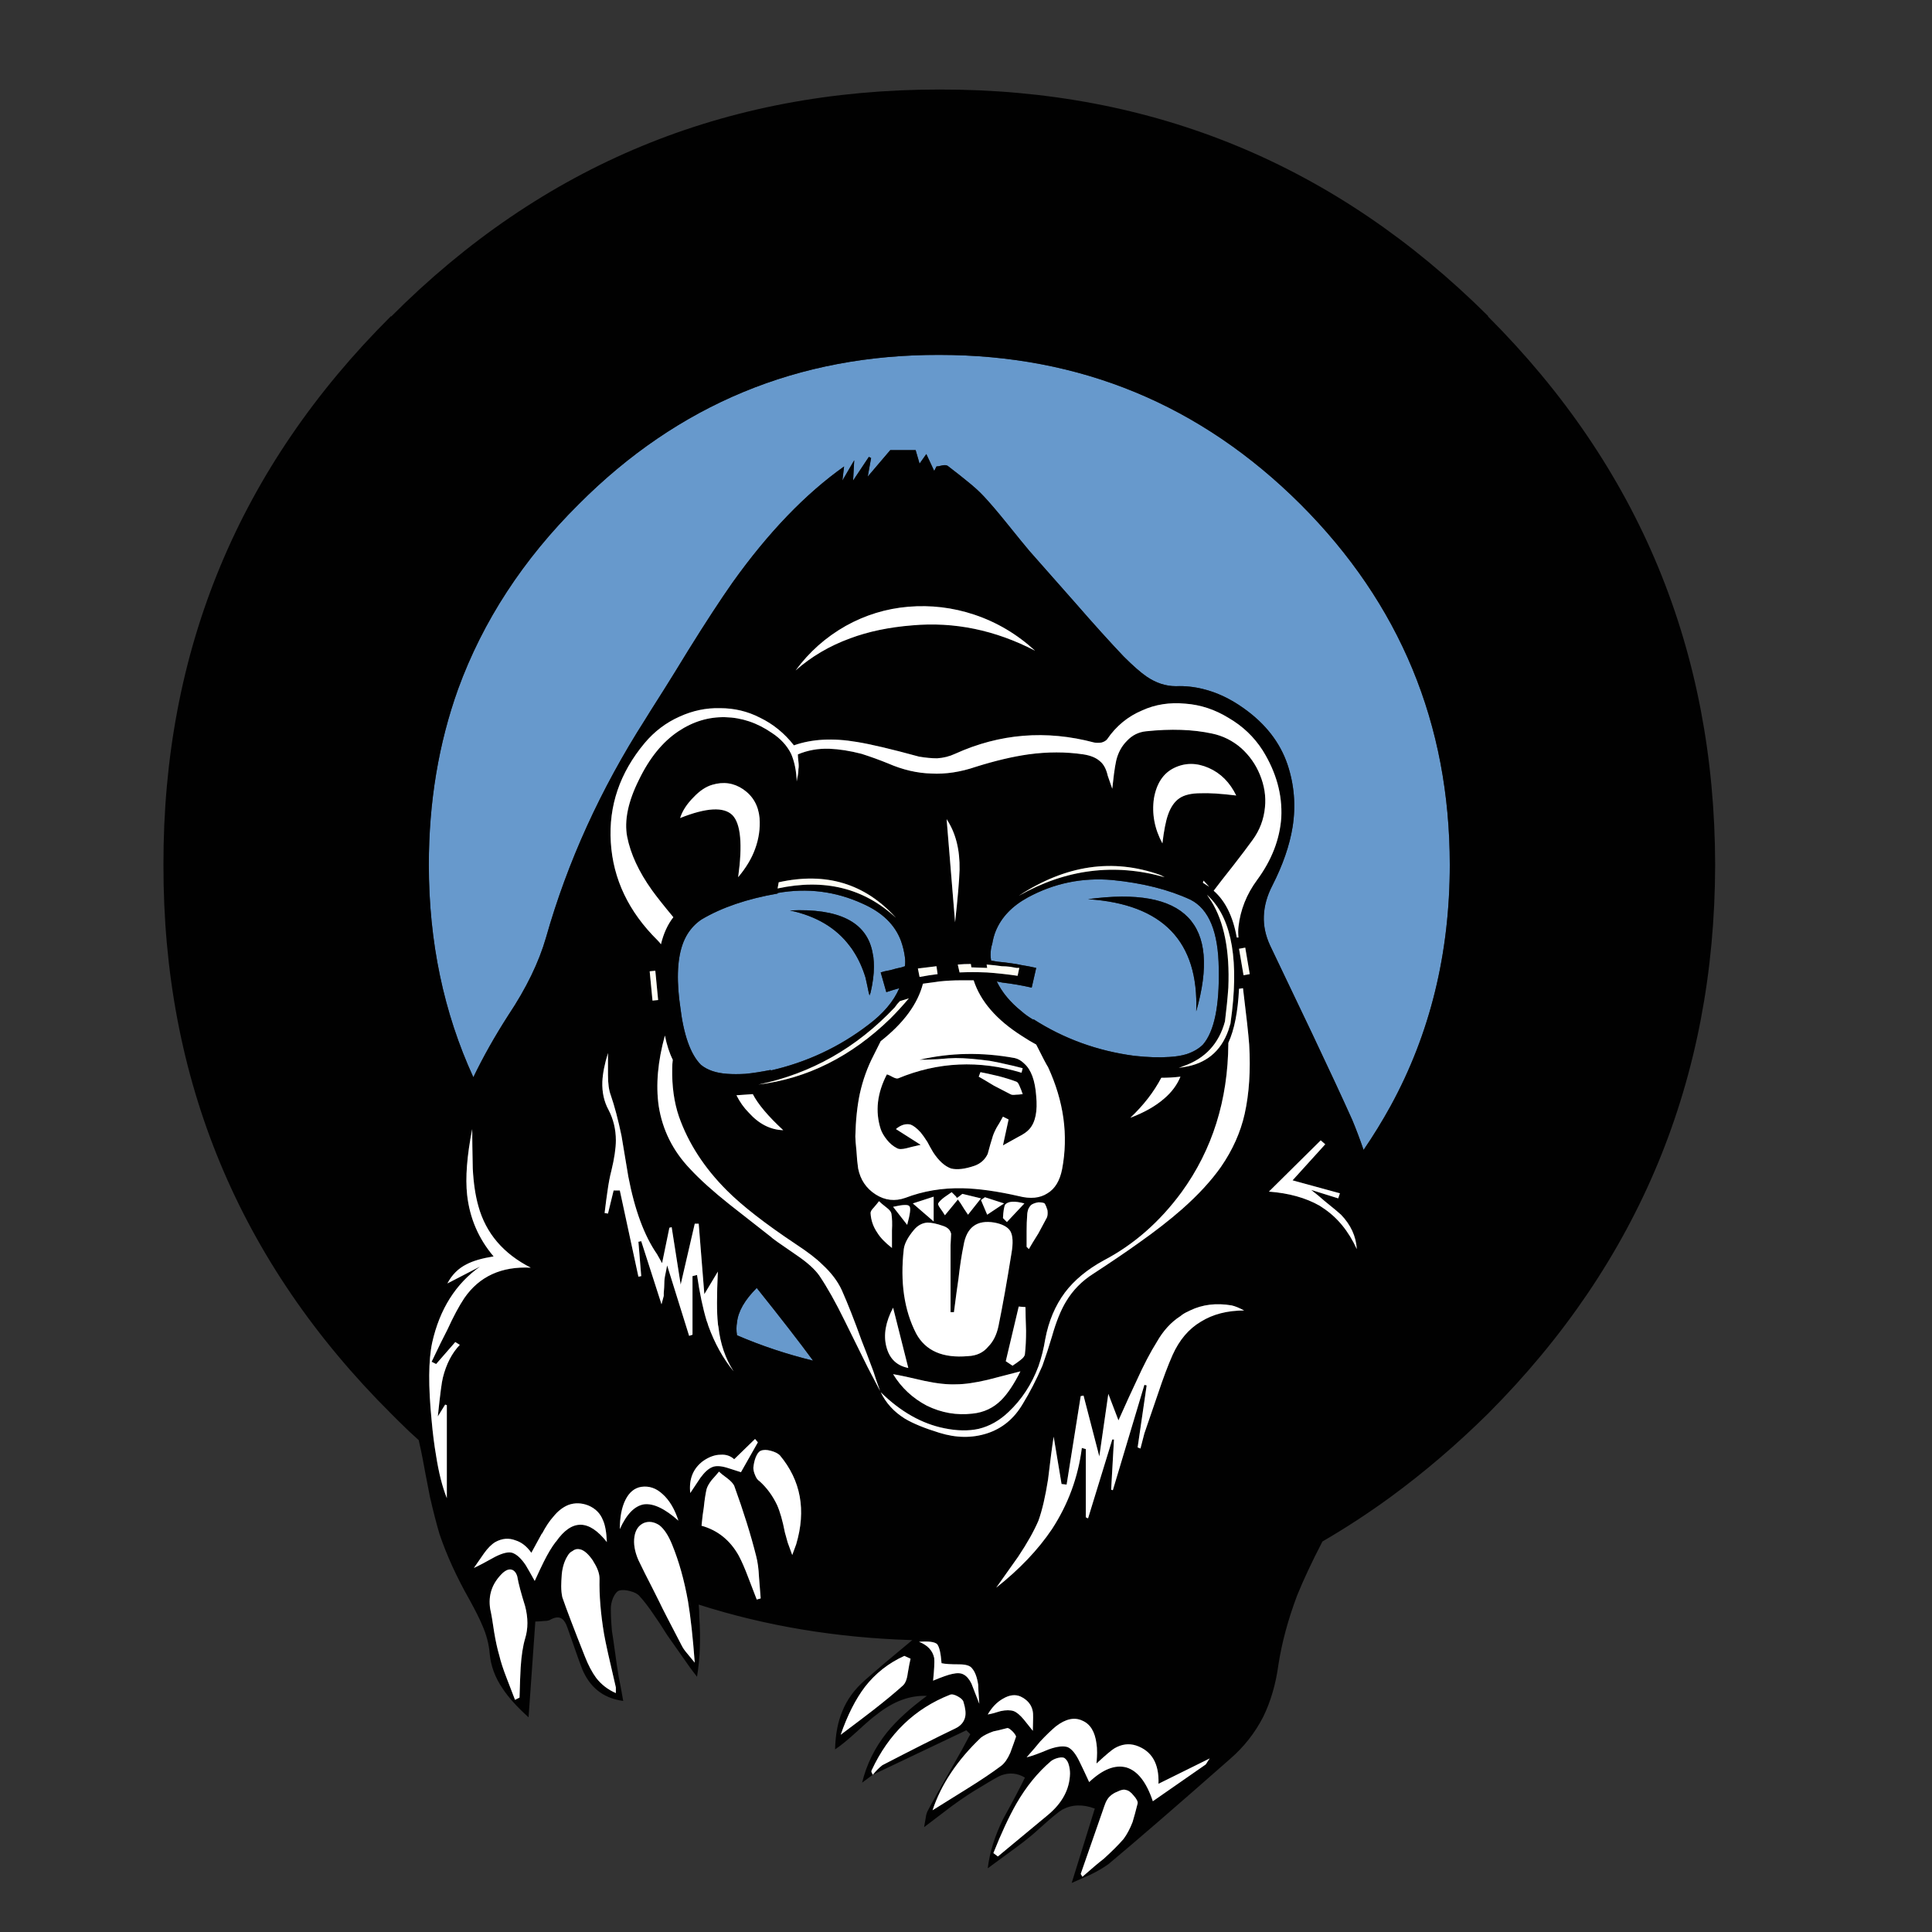 <?xml version="1.0" encoding="utf-8"?>
<!-- Generator: Adobe Illustrator 16.0.0, SVG Export Plug-In . SVG Version: 6.00 Build 0)  -->
<!DOCTYPE svg PUBLIC "-//W3C//DTD SVG 1.1//EN" "http://www.w3.org/Graphics/SVG/1.1/DTD/svg11.dtd">
<svg version="1.1" id="Layer_1" xmlns="http://www.w3.org/2000/svg" xmlns:xlink="http://www.w3.org/1999/xlink" x="0px" y="0px"
	 width="300px" height="300px" viewBox="0 0 300 300" enable-background="new 0 0 300 300" xml:space="preserve">
<rect x="0" y="0" width="300" height="300" fill="#333333" stroke="none"/>
<g>
	<path fill-rule="evenodd" clip-rule="evenodd" fill="#6799CC" d="M134.916,70.944l-2.45,3.674l0.176-3.15l-1.837,3.15l0.262-2.188
		c-6.006,4.258-11.783,10.266-17.322,18.024c-1.926,2.741-4.229,6.27-6.912,10.587c-1.458,2.39-2.685,4.374-3.676,5.948
		c-1.924,3.033-2.915,4.608-2.973,4.725c-6.941,10.849-12.075,22.136-15.4,33.86c-1.107,3.848-3.062,7.875-5.861,12.072
		c-2.1,3.268-3.908,6.475-5.423,9.625c-4.609-10.033-6.913-21.027-6.913-32.984c0-9.74,1.516-18.839,4.549-27.298
		c3.85-10.557,10.09-20.123,18.723-28.696c15.458-15.516,34.121-23.243,55.993-23.185c21.873,0,40.567,7.728,56.082,23.185
		c15.456,15.456,23.185,34.122,23.185,55.994c0,13.764-3.062,26.248-9.187,37.445c-1.283,2.334-2.682,4.608-4.198,6.825
		c-0.584-1.692-1.167-3.237-1.75-4.638c-1.517-3.382-3.616-7.902-6.3-13.561c-3.149-6.592-5.308-11.111-6.475-13.562
		c-0.698-1.516-1.021-3.033-0.962-4.549c0.06-1.575,0.497-3.149,1.312-4.724c1.634-3.208,2.686-6.241,3.149-9.1
		c0.527-3.324,0.264-6.562-0.786-9.711c-1.167-3.441-3.44-6.357-6.824-8.749c-2.04-1.458-4.142-2.449-6.299-2.975
		c-1.4-0.348-2.801-0.495-4.2-0.438c-1.575,0-3.091-0.495-4.549-1.486c-0.933-0.641-2.129-1.692-3.589-3.149
		c-2.156-2.275-4.606-4.988-7.348-8.137c-0.41-0.466-2.829-3.208-7.262-8.225c-0.643-0.757-1.809-2.187-3.5-4.286
		c-1.46-1.81-2.654-3.209-3.587-4.2c-0.701-0.759-1.604-1.576-2.712-2.45c-0.41-0.349-1.37-1.108-2.888-2.275
		c-0.175-0.116-0.438-0.145-0.788-0.087c-0.466,0.116-0.787,0.174-0.962,0.174l-0.351,0.7l-1.226-2.625l-1.049,1.486l-0.611-2.098
		h-3.938l-3.499,4.112l0.524-2.888L134.916,70.944z M184.873,139.711c2.859,1.459,4.316,5.017,4.374,10.675
		c0.119,5.833-0.698,9.769-2.448,11.811c-0.643,0.641-1.489,1.137-2.537,1.486c-0.759,0.234-1.634,0.38-2.625,0.438
		c-1.576,0.117-3.412,0.059-5.513-0.174c-5.716-0.759-10.937-2.654-15.661-5.688v0.088c-0.699-0.408-1.313-0.846-1.838-1.313
		c-1.749-1.399-3.032-2.945-3.849-4.638c0.292,0.059,0.584,0.116,0.874,0.176c1.518,0.175,3.035,0.438,4.552,0.786l0.698-3.062
		c-0.759-0.174-1.517-0.32-2.275-0.438c-0.524-0.116-1.02-0.203-1.485-0.262c-0.759-0.116-1.489-0.205-2.188-0.263
		c-0.35-0.058-0.699-0.117-1.05-0.174c-0.058-0.292-0.088-0.584-0.088-0.875c0-0.643,0.088-1.226,0.264-1.75
		c0.115-0.701,0.292-1.341,0.524-1.926c0.875-2.158,2.538-3.908,4.986-5.249c4.084-2.216,8.458-3.121,13.124-2.712
		C177.437,137.115,181.491,138.138,184.873,139.711z M185.748,157.035c3.907-13.648-1.69-19.453-16.798-17.411
		C180.559,140.383,186.156,146.186,185.748,157.035z M140.516,148.637c0.059,0.466,0.059,0.933,0,1.399
		c-0.176,0.059-0.351,0.117-0.524,0.174c-0.585,0.117-1.167,0.264-1.75,0.438c-0.292,0.059-0.584,0.116-0.875,0.176
		c-0.233,0.059-0.438,0.117-0.612,0.175l0.874,3.063c0.701-0.234,1.372-0.438,2.013-0.611c-0.874,2.039-2.479,3.936-4.812,5.686
		c-4.493,3.442-9.537,5.804-15.137,7.087v-0.087c-1.458,0.291-2.77,0.496-3.937,0.611c-1.049,0.059-1.984,0.059-2.799,0
		c-1.75-0.115-3.122-0.582-4.113-1.399c-1.634-1.634-2.712-4.695-3.236-9.187c-0.117-0.759-0.205-1.547-0.264-2.363
		c-0.291-3.848,0.176-6.765,1.402-8.749c0.582-0.933,1.312-1.69,2.187-2.274c3.149-1.866,7.086-3.208,11.811-4.024v-0.087
		c4.607-0.817,9.011-0.263,13.211,1.663c3.033,1.341,5.016,3.266,5.948,5.774C140.194,146.916,140.398,147.761,140.516,148.637z
		 M135.704,150.123c0-0.525-0.029-1.02-0.087-1.486c-0.059-0.351-0.116-0.672-0.177-0.964c-0.991-4.548-5.249-6.649-12.773-6.298
		c4.084,0.875,7.174,2.711,9.273,5.513c0.234,0.291,0.438,0.583,0.614,0.875c0.759,1.166,1.37,2.507,1.837,4.024
		c0.175,0.76,0.351,1.574,0.524,2.449c0.058,0.117,0.087,0.234,0.087,0.35c0.06-0.174,0.118-0.32,0.177-0.437
		C135.527,152.632,135.704,151.29,135.704,150.123z M114.443,205.33c0.176-1.692,1.196-3.471,3.063-5.337
		c3.733,4.667,6.649,8.428,8.749,11.286c-4.082-0.991-8.02-2.303-11.811-3.937C114.327,206.642,114.327,205.972,114.443,205.33z"/>
	<path fill-rule="evenodd" clip-rule="evenodd" fill="#010101" d="M134.916,70.944l0.351,0.174l-0.524,2.888l3.499-4.112h3.938
		l0.611,2.098l1.049-1.486l1.226,2.625l0.351-0.7c0.175,0,0.496-0.059,0.962-0.174c0.351-0.058,0.613-0.029,0.788,0.087
		c1.518,1.167,2.478,1.926,2.888,2.275c1.107,0.875,2.011,1.691,2.712,2.45c0.933,0.991,2.127,2.391,3.587,4.2
		c1.691,2.099,2.857,3.529,3.5,4.286c4.433,5.017,6.852,7.758,7.262,8.225c2.741,3.149,5.191,5.862,7.348,8.137
		c1.46,1.458,2.656,2.509,3.589,3.149c1.458,0.991,2.974,1.486,4.549,1.486c1.399-0.058,2.8,0.089,4.2,0.438
		c2.157,0.526,4.259,1.518,6.299,2.975c3.384,2.392,5.657,5.308,6.824,8.749c1.05,3.149,1.313,6.388,0.786,9.711
		c-0.464,2.858-1.516,5.892-3.149,9.1c-0.814,1.575-1.252,3.149-1.312,4.724c-0.059,1.516,0.264,3.034,0.962,4.549
		c1.167,2.45,3.325,6.97,6.475,13.562c2.684,5.658,4.783,10.179,6.3,13.561c0.583,1.4,1.166,2.945,1.75,4.638
		c1.517-2.217,2.915-4.491,4.198-6.825c6.125-11.197,9.187-23.681,9.187-37.445c0-21.873-7.729-40.538-23.185-55.994
		c-15.515-15.458-34.209-23.185-56.082-23.185c-21.872-0.058-40.535,7.669-55.993,23.185c-8.633,8.573-14.874,18.139-18.723,28.696
		c-3.034,8.459-4.549,17.558-4.549,27.298c0,11.957,2.303,22.951,6.913,32.984c1.515-3.15,3.323-6.357,5.423-9.625
		c2.799-4.197,4.754-8.224,5.861-12.072c3.325-11.724,8.458-23.011,15.4-33.86c0.058-0.117,1.049-1.692,2.973-4.725
		c0.991-1.574,2.218-3.558,3.676-5.948c2.683-4.317,4.986-7.846,6.912-10.587c5.54-7.758,11.316-13.766,17.322-18.024l-0.262,2.188
		l1.837-3.15l-0.176,3.15L134.916,70.944z M94.845,130.788c0.351,5.715,2.771,10.79,7.262,15.224
		c0.174,0.174,0.351,0.377,0.525,0.611c0.408-1.691,1.051-3.091,1.926-4.2c-1.459-1.75-2.567-3.149-3.325-4.199
		c-2.041-2.858-3.326-5.629-3.851-8.312c-0.466-2.508,0.146-5.454,1.837-8.836c1.634-3.383,3.675-5.892,6.124-7.525
		c2.276-1.516,4.696-2.246,7.263-2.188c2.567,0.06,4.986,0.875,7.263,2.451c1.339,0.875,2.332,1.953,2.973,3.236
		c0.527,1.225,0.817,2.654,0.875,4.287c0.058-0.408,0.116-0.728,0.176-0.961c0.058-0.351,0.087-0.672,0.087-0.962
		c0.058-0.292,0.058-0.671,0-1.138c-0.058-0.466-0.087-0.846-0.087-1.136c1.516-0.643,3.149-0.935,4.899-0.875
		c1.517,0.058,3.179,0.319,4.986,0.786c1.459,0.466,2.829,0.964,4.112,1.488c2.274,0.991,4.521,1.516,6.736,1.574
		c2.217,0.118,4.521-0.232,6.913-1.049c2.975-0.933,5.687-1.576,8.137-1.924c2.974-0.409,5.832-0.409,8.573,0
		c1.108,0.174,1.952,0.525,2.537,1.049c0.585,0.467,0.992,1.226,1.226,2.275c0.058,0.176,0.292,0.846,0.699,2.013
		c0.115-1.05,0.204-1.808,0.263-2.274c0.116-0.875,0.232-1.576,0.35-2.101c0.293-1.225,0.847-2.245,1.664-3.062
		c0.816-0.875,1.807-1.371,2.973-1.488c3.851-0.409,7.262-0.291,10.237,0.35c1.69,0.351,3.208,1.109,4.549,2.274
		c1.283,1.167,2.247,2.538,2.888,4.113c0.699,1.692,0.963,3.383,0.788,5.073c-0.176,1.868-0.817,3.56-1.927,5.075
		c-0.756,1.049-1.749,2.362-2.975,3.938c-1.339,1.691-2.361,3.004-3.062,3.937c1.808,1.576,3.004,3.995,3.588,7.262h0.262
		c-0.058-0.643-0.058-1.196,0-1.663c0.293-2.625,1.254-5.046,2.888-7.263c2.274-3.091,3.529-6.327,3.762-9.711
		c0.176-3.558-0.786-7.028-2.886-10.412c-1.342-2.1-3.122-3.791-5.338-5.073c-2.1-1.284-4.316-2.013-6.65-2.188
		c-2.448-0.234-4.695,0.116-6.735,1.049c-2.217,0.933-4.025,2.421-5.424,4.461c-0.177,0.234-0.468,0.408-0.875,0.525
		c-0.41,0.06-0.788,0.06-1.138,0c-7.467-1.982-14.669-1.4-21.609,1.75c-0.876,0.409-1.809,0.643-2.801,0.701
		c-0.815,0-1.751-0.087-2.8-0.263c-4.258-1.166-7.466-1.924-9.624-2.274c-3.734-0.641-6.999-0.467-9.8,0.524
		c-1.458-1.866-3.208-3.294-5.249-4.285c-1.924-0.993-3.995-1.489-6.211-1.489c-2.159-0.058-4.257,0.379-6.299,1.313
		c-2.1,0.933-3.908,2.303-5.425,4.113C96.246,119.997,94.496,125.13,94.845,130.788z M107.707,123.789
		c-1.051,1.049-1.75,2.129-2.1,3.237c4.083-1.634,6.794-1.779,8.137-0.438c1.281,1.341,1.574,4.55,0.875,9.624
		c1.224-1.458,2.099-2.915,2.625-4.375c0.583-1.574,0.816-3.178,0.699-4.812c-0.175-1.924-1.021-3.413-2.538-4.462
		c-1.458-0.99-3.062-1.225-4.812-0.7C109.602,122.155,108.64,122.798,107.707,123.789z M141.04,94.216
		c-3.44,0.292-6.678,1.284-9.711,2.975c-3.091,1.75-5.687,4.053-7.787,6.913c2.45-2.159,5.279-3.821,8.486-4.988
		c2.801-1.049,6.008-1.721,9.624-2.011c6.534-0.584,12.891,0.728,19.074,3.938c-2.8-2.567-5.95-4.433-9.45-5.601
		C147.953,94.333,144.54,93.926,141.04,94.216z M182.336,119.238c-1.692,0.817-2.741,2.392-3.15,4.725
		c-0.35,2.393,0.088,4.725,1.313,7c0.234-1.982,0.525-3.471,0.876-4.462c0.408-1.167,0.992-2.013,1.749-2.538
		c0.759-0.524,1.868-0.788,3.325-0.788c1.284-0.058,3.12,0.06,5.511,0.351c-0.99-2.041-2.419-3.47-4.286-4.287
		C185.808,118.423,184.027,118.423,182.336,119.238z M135.527,275.585c0.292-0.35,0.527-0.613,0.701-0.787
		c0.29-0.293,0.554-0.524,0.787-0.701c4.609-2.391,8.37-4.286,11.288-5.687c0.874-0.407,1.398-1.021,1.573-1.837
		c0.118-0.583,0.029-1.342-0.262-2.274c-0.058-0.292-0.351-0.583-0.875-0.875c-0.526-0.292-0.934-0.38-1.225-0.263
		c-5.483,2.157-9.537,6.065-12.162,11.724c-0.058,0.117-0.058,0.234,0,0.351L135.527,275.585l-1.66,1.226
		c0.699-2.858,1.981-5.455,3.848-7.787c1.518-1.866,3.589-3.763,6.214-5.688c-2.625-0.115-5.223,0.847-7.787,2.887
		c-0.583,0.408-1.634,1.313-3.149,2.714c-1.344,1.223-2.45,2.129-3.325,2.712c0.058-2.333,0.437-4.316,1.138-5.95
		c0.699-1.75,1.837-3.323,3.411-4.726c1.983-1.749,4.464-3.848,7.437-6.299c-11.723-0.35-22.775-2.187-33.158-5.513
		c0.059,0.644,0.088,1.284,0.088,1.927c0.234,3.324,0.116,6.417-0.351,9.274c-0.701-0.876-1.486-1.954-2.362-3.237l-2.276-3.238
		c-0.875-1.399-1.545-2.42-2.011-3.062c-0.817-1.226-1.576-2.217-2.274-2.976c-0.292-0.349-0.788-0.611-1.488-0.786
		c-0.641-0.176-1.194-0.205-1.663-0.089c-0.348,0.118-0.669,0.497-0.961,1.139c-0.234,0.582-0.351,1.138-0.351,1.662
		c0,1.05,0.058,2.217,0.176,3.5c0.116,0.699,0.292,1.896,0.524,3.587c0.117,0.933,0.291,2.1,0.525,3.5
		c0.176,0.816,0.408,2.07,0.701,3.762c-1.634-0.233-2.976-0.788-4.024-1.662c-0.991-0.817-1.781-1.926-2.363-3.325
		c-0.292-0.757-0.671-1.809-1.136-3.149c-0.584-1.634-0.964-2.712-1.138-3.236c-0.232-0.701-0.525-1.167-0.875-1.401
		c-0.409-0.291-0.962-0.262-1.663,0.088c-0.234,0.175-0.583,0.263-1.049,0.263c-0.583,0.058-1.05,0.087-1.399,0.087l-1.051,14.873
		c-1.808-1.632-3.149-3.12-4.024-4.462c-1.165-1.691-1.837-3.5-2.013-5.423c-0.116-1.458-0.496-2.918-1.136-4.375
		c-0.409-0.991-1.079-2.333-2.014-4.024c-1.984-3.499-3.528-6.884-4.636-10.15c-0.468-1.574-0.964-3.5-1.488-5.773
		c-0.525-2.684-0.904-4.665-1.137-5.948c-0.116-0.644-0.321-1.604-0.613-2.889c-1.049-0.933-2.069-1.895-3.062-2.888
		c-0.409-0.407-0.815-0.815-1.226-1.224c-23.622-23.507-35.404-51.912-35.346-85.216c-0.058-33.305,11.724-61.71,35.346-85.216
		v0.087C84.171,25.652,112.548,13.9,145.852,13.9c33.189-0.06,61.595,11.664,85.217,35.171v0.087
		c23.447,23.448,35.2,51.825,35.259,85.129c-0.059,33.304-11.812,61.709-35.259,85.216c-4.841,4.783-9.886,9.098-15.137,12.948
		c-3.439,2.508-6.97,4.812-10.585,6.912c-1.634,3.149-2.946,5.949-3.938,8.398c-1.4,3.733-2.361,7.291-2.888,10.675
		c-0.406,3.032-1.196,5.745-2.361,8.136c-1.283,2.509-3.005,4.695-5.162,6.562c-8.283,7.292-14.553,12.716-18.811,16.273
		c-0.699,0.526-1.632,1.079-2.799,1.662c-1.343,0.584-2.333,1.021-2.976,1.313L170,280.835c-1.867-0.701-3.559-0.644-5.074,0.174
		c-0.584,0.351-1.78,1.342-3.589,2.976c-0.933,0.874-2.155,1.866-3.673,2.975c-0.875,0.641-2.304,1.692-4.288,3.149
		c0.292-2.45,1.079-4.986,2.363-7.611c1.574-2.858,2.712-5.017,3.411-6.475c-1.165-0.7-2.391-0.816-3.674-0.351
		c-0.351,0.116-1.429,0.73-3.236,1.838c-1.226,0.701-2.683,1.662-4.374,2.888c-0.934,0.699-2.394,1.809-4.375,3.323
		c0.116-0.698,0.203-1.194,0.261-1.486c0.06-0.467,0.177-0.847,0.351-1.138c0.408-0.815,2.159-3.938,5.249-9.361l1.313-2.45
		l-0.612-0.611L135.527,275.585z M193.361,147.148l-0.965,0.176l0.701,4.111l0.962-0.174L193.361,147.148z M193.011,153.449
		l-0.614,0.086c-0.174,3.559-0.727,6.357-1.661,8.398v0.088c-0.058,8.807-2.479,16.507-7.262,23.098
		c-3.384,4.608-7.408,8.138-12.074,10.586c-2.567,1.4-4.578,3.063-6.036,4.988c-1.517,2.04-2.537,4.462-3.062,7.261
		c-0.234,1.46-0.585,2.858-1.052,4.2c-1.048,2.8-2.595,5.163-4.635,7.086c-1.401,1.342-2.947,2.217-4.639,2.625
		c-1.575,0.351-3.352,0.321-5.337-0.087c-3.499-0.7-6.796-2.566-9.886-5.6c0.816,1.691,2.07,3.062,3.762,4.111
		c1.283,0.759,3.063,1.488,5.336,2.187c2.626,0.818,5.104,0.847,7.438,0.09c2.334-0.759,4.17-2.276,5.513-4.551
		c1.107-1.808,2.129-3.79,3.063-5.949c0.524-1.458,1.02-2.975,1.486-4.55c0.643-2.274,1.371-4.082,2.188-5.424
		c1.049-1.75,2.45-3.179,4.199-4.287c2.858-1.866,5.219-3.471,7.087-4.812c2.565-1.809,4.813-3.558,6.736-5.25
		c2.508-2.217,4.52-4.403,6.037-6.562c1.809-2.625,3.033-5.366,3.674-8.226c0.701-3.148,0.934-6.735,0.701-10.76
		C193.856,160.622,193.535,157.705,193.011,153.449z M191.085,158.785c1.342-9.392,0.263-15.865-3.236-19.424l-0.438-0.438
		c0.231,0.35,0.466,0.7,0.7,1.051c1.981,3.208,2.857,7.669,2.624,13.385c-0.115,1.634-0.292,3.384-0.525,5.25
		c-0.934,3.441-3.063,5.746-6.386,6.912c-0.234,0.117-0.498,0.205-0.788,0.264c0.232,0,0.495-0.03,0.788-0.088
		c3.439-0.527,5.744-2.422,6.911-5.688c0.116-0.35,0.233-0.729,0.35-1.138V158.785z M186.799,137.086
		c0.291,0.176,0.612,0.379,0.963,0.614l-0.876-0.964c0,0.06-0.029,0.146-0.087,0.263V137.086z M180.147,135.861
		c-7.348-2.625-14.667-1.544-21.96,3.238c7.293-4.142,14.846-5.104,22.661-2.888L180.147,135.861z M184.873,139.711
		c-3.382-1.574-7.437-2.596-12.161-3.063c-4.666-0.408-9.04,0.496-13.124,2.712c-2.448,1.341-4.111,3.091-4.986,5.249
		c-0.232,0.584-0.409,1.225-0.524,1.926c-0.176,0.524-0.264,1.107-0.264,1.75c0,0.291,0.03,0.583,0.088,0.875
		c0.351,0.058,0.7,0.116,1.05,0.174c0.699,0.058,1.43,0.147,2.188,0.263c0.466,0.059,0.961,0.146,1.485,0.262
		c0.759,0.118,1.517,0.263,2.275,0.438l-0.698,3.062c-1.517-0.349-3.034-0.611-4.552-0.786c-0.29-0.06-0.582-0.117-0.874-0.176
		c0.816,1.692,2.1,3.238,3.849,4.638c0.525,0.467,1.139,0.904,1.838,1.313v-0.088c4.725,3.033,9.945,4.929,15.661,5.688
		c2.101,0.232,3.937,0.291,5.513,0.174c0.991-0.058,1.866-0.203,2.625-0.438c1.048-0.35,1.895-0.846,2.537-1.486
		c1.75-2.042,2.567-5.979,2.448-11.811C189.189,144.729,187.732,141.17,184.873,139.711z M157.839,150.297
		c-0.291-0.058-0.612-0.116-0.963-0.174c-0.467-0.058-0.903-0.087-1.313-0.087c-0.814-0.116-1.604-0.205-2.361-0.263l0.087,0.524
		l-2.45-0.087l-0.087-0.524c-0.699,0-1.371,0.029-2.012,0.087v0.087l0.262,1.138c1.342-0.058,2.712-0.058,4.113,0h0.087
		c1.632,0.116,3.236,0.292,4.812,0.524l0.262-1.225C158.159,150.297,158.014,150.297,157.839,150.297z M157.577,164.296
		c0.523,0.118,1.02,0.408,1.486,0.874c1.051,0.936,1.663,2.596,1.837,4.989c0.234,2.39-0.116,4.11-1.049,5.161
		c-0.351,0.41-0.934,0.818-1.751,1.225l-2.361,1.313l0.876-4.024l-0.876-0.438c-0.41,0.759-0.729,1.312-0.963,1.663
		c-0.35,0.642-0.584,1.195-0.699,1.662c-0.176,0.524-0.409,1.342-0.701,2.448c-0.408,0.876-1.077,1.489-2.011,1.839
		c-1.518,0.524-2.74,0.67-3.676,0.438c-0.991-0.35-1.925-1.196-2.799-2.537c-0.408-0.701-0.701-1.226-0.875-1.576
		c-0.408-0.641-0.759-1.136-1.051-1.486c-0.583-0.643-1.108-1.051-1.574-1.225c-0.759-0.175-1.515,0.058-2.273,0.699l3.848,2.449
		c-1.049,0.234-1.777,0.408-2.188,0.525c-0.699,0.176-1.196,0.176-1.486,0c-0.585-0.291-1.108-0.729-1.576-1.313
		c-0.465-0.583-0.786-1.137-0.961-1.662c-0.876-2.742-0.555-5.57,0.961-8.486c0.234,0.058,0.554,0.205,0.965,0.438
		c0.348,0.176,0.611,0.233,0.785,0.176c6.183-2.566,12.57-2.859,19.16-0.875l0.177-0.701c-1.109-0.292-1.955-0.496-2.537-0.611
		c-0.993-0.234-1.838-0.408-2.538-0.526c-2.1-0.29-3.879-0.438-5.336-0.438c-0.584,0-1.517,0.06-2.801,0.177
		c-1.224,0.057-2.157,0.086-2.8,0.086C147.573,163.451,152.501,163.363,157.577,164.296z M160.9,162.197
		c-0.759-0.408-1.487-0.846-2.188-1.313c-3.964-2.508-6.473-5.396-7.523-8.662c-0.699,0-1.371,0-2.012,0
		c-1.109,0-2.218,0.059-3.326,0.175c-0.816,0.116-1.662,0.234-2.537,0.351c-0.814,3.148-3.002,6.124-6.561,8.924
		c-0.409,0.816-0.788,1.574-1.137,2.275c-0.934,1.808-1.634,3.762-2.101,5.861c-0.408,1.924-0.641,4.143-0.7,6.648
		c0,0.408,0.06,1.167,0.176,2.275c0.058,1.05,0.146,1.954,0.261,2.713c0.351,1.75,1.255,3.091,2.713,4.024
		c1.459,0.934,3.004,1.107,4.637,0.524c2.741-1.049,5.688-1.545,8.836-1.486c2.51,0.058,5.426,0.466,8.749,1.224
		c1.811,0.468,3.298,0.321,4.463-0.438c1.167-0.699,1.925-1.953,2.275-3.762c0.991-5.249,0.262-10.527-2.187-15.835
		C162.505,165.347,161.892,164.18,160.9,162.197z M158.802,169.896c-0.177-0.524-0.321-0.903-0.438-1.136
		c-0.177-0.467-0.351-0.73-0.525-0.788c-0.759-0.292-1.692-0.583-2.801-0.875c-1.225-0.292-2.157-0.495-2.798-0.613l-0.264,0.7
		c0.524,0.293,1.313,0.759,2.362,1.399c0.99,0.524,1.838,0.962,2.537,1.313c0.177,0.118,0.466,0.147,0.875,0.087
		C157.985,169.982,158.334,169.953,158.802,169.896z M175.513,173.571c2.157-0.816,3.908-1.808,5.249-2.976
		c1.167-0.99,2.011-2.129,2.537-3.412c-0.933,0.116-1.925,0.174-2.975,0.174C179.157,169.576,177.554,171.646,175.513,173.571z
		 M185.748,157.035c0.408-10.849-5.189-16.652-16.798-17.411C184.058,137.582,189.655,143.387,185.748,157.035z M161.25,186.695
		c-0.408,0.058-0.757,0.174-1.048,0.349c-0.177,0.117-0.351,0.35-0.525,0.7c-0.116,0.351-0.176,0.672-0.176,0.962
		c-0.058,0.701-0.088,1.518-0.088,2.45c0,0.524,0,1.342,0,2.449l0.351,0.351c0.292-0.524,0.787-1.342,1.486-2.449
		c0.524-0.993,0.962-1.809,1.313-2.45c0.118-0.293,0.146-0.67,0.088-1.139c-0.117-0.406-0.262-0.757-0.438-1.049
		C162.038,186.753,161.717,186.695,161.25,186.695z M156.352,189.757l2.712-2.888c-1.516-0.408-2.508-0.351-2.976,0.175
		c-0.174,0.292-0.291,0.992-0.349,2.1L156.352,189.757z M156.876,191.156c-0.408-0.643-1.226-1.08-2.449-1.312
		c-2.74-0.468-4.347,0.729-4.812,3.587c-0.292,1.398-0.554,3.119-0.788,5.162c-0.176,1.167-0.408,2.886-0.7,5.162h-0.524
		c0-6.183,0-9.653,0-10.412c0.058-1.108,0.087-1.691,0.087-1.75c-0.116-0.582-0.524-0.99-1.226-1.225
		c-0.991-0.351-1.808-0.524-2.448-0.524c-0.816,0.058-1.516,0.438-2.1,1.136c-0.934,1.108-1.46,2.101-1.576,2.976
		c-0.583,5.133,0.059,9.508,1.926,13.123c1.458,2.684,4.141,3.851,8.049,3.5c1.341-0.058,2.391-0.554,3.148-1.487
		c0.759-0.759,1.286-1.808,1.575-3.149c0.644-3.15,1.313-6.911,2.015-11.286C157.342,193.023,157.284,191.855,156.876,191.156z
		 M159.239,202.968l-1.052-0.088l-2.011,8.487l1.05,0.699c0.524-0.349,0.933-0.642,1.225-0.874c0.467-0.351,0.699-0.671,0.699-0.964
		c0.116-0.991,0.176-2.188,0.176-3.587C159.267,205.01,159.239,203.785,159.239,202.968z M167.813,216.79l-2.188,13.737
		l-0.788-0.087l-1.224-7.35c-0.234,1.458-0.525,3.674-0.874,6.649c-0.41,2.624-0.905,4.754-1.489,6.387
		c-0.699,1.633-1.749,3.5-3.149,5.599c-0.816,1.167-1.954,2.771-3.411,4.812c3.617-2.856,6.503-5.891,8.661-9.098
		c2.509-3.851,4.054-8.05,4.638-12.6l0.612,0.175v10.586l0.35,0.177l3.762-12.249h0.263l-0.438,7.787l0.263,0.087l4.899-16.361
		l0.351,0.088l-1.401,9.624l0.438,0.175c0.351-1.342,0.554-2.13,0.613-2.361c0.934-2.743,1.632-4.783,2.101-6.125
		c0.816-2.45,1.574-4.463,2.273-6.037c1.05-2.333,2.508-4.053,4.375-5.162c1.866-1.167,4.112-1.75,6.736-1.75
		c-0.758-0.408-1.399-0.67-1.925-0.787c-2.391-0.408-4.55-0.146-6.474,0.787c-0.116,0.059-0.232,0.116-0.351,0.174
		c-0.408,0.177-0.788,0.409-1.137,0.701c-1.459,0.933-2.683,2.274-3.676,4.024c-0.99,1.575-2.042,3.587-3.149,6.037
		c-0.642,1.342-1.575,3.384-2.799,6.125l-1.575-4.112l-1.399,9.712l-2.45-9.45L167.813,216.79z M203.596,184.769l4.201,1.313
		l0.262-0.787l-7.351-2.012l5.076-5.6l-0.701-0.611l-8.048,7.961c3.091,0.232,5.715,0.962,7.874,2.188
		c0.174,0.116,0.351,0.232,0.524,0.35c2.217,1.458,3.966,3.587,5.249,6.387c-0.116-1.982-0.933-3.761-2.448-5.337
		c-0.234-0.232-1.109-0.962-2.624-2.188C205.025,185.907,204.354,185.354,203.596,184.769z M149.002,135.075
		c0.06-3.151-0.611-5.776-2.012-7.874l1.313,16.01C148.71,139.537,148.943,136.825,149.002,135.075z M140.516,148.637
		c-0.117-0.875-0.321-1.721-0.613-2.538c-0.933-2.509-2.915-4.433-5.948-5.774c-4.2-1.926-8.604-2.479-13.211-1.663v0.087
		c-4.725,0.816-8.662,2.158-11.811,4.024c-0.875,0.584-1.605,1.342-2.187,2.274c-1.226,1.984-1.692,4.901-1.402,8.749
		c0.059,0.816,0.147,1.604,0.264,2.363c0.524,4.491,1.603,7.553,3.236,9.187c0.991,0.817,2.363,1.284,4.113,1.399
		c0.815,0.059,1.75,0.059,2.799,0c1.167-0.115,2.479-0.32,3.937-0.611v0.087c5.601-1.283,10.644-3.645,15.137-7.087
		c2.333-1.75,3.938-3.646,4.812-5.686c-0.641,0.174-1.312,0.377-2.013,0.611l-0.874-3.063c0.175-0.058,0.379-0.116,0.612-0.175
		c0.291-0.06,0.583-0.117,0.875-0.176c0.583-0.174,1.165-0.321,1.75-0.438c0.174-0.058,0.349-0.116,0.524-0.174
		C140.574,149.569,140.574,149.103,140.516,148.637z M145.59,151.262l-0.175-1.226c-0.933,0.117-1.897,0.233-2.888,0.351
		l0.263,1.313C143.724,151.522,144.656,151.377,145.59,151.262z M120.743,137.961c7.29-1.574,13.414-0.058,18.374,4.551
		c-4.786-5.31-10.851-7.146-18.2-5.513L120.743,137.961z M135.704,150.123c0,1.167-0.177,2.509-0.524,4.024
		c-0.059,0.116-0.117,0.263-0.177,0.437c0-0.115-0.029-0.232-0.087-0.35c-0.174-0.875-0.35-1.689-0.524-2.449
		c-0.467-1.517-1.078-2.858-1.837-4.024c-0.176-0.292-0.38-0.584-0.614-0.875c-2.1-2.801-5.189-4.638-9.273-5.513
		c7.524-0.351,11.782,1.75,12.773,6.298c0.061,0.292,0.118,0.614,0.177,0.964C135.675,149.103,135.704,149.598,135.704,150.123z
		 M138.94,156.422c-5.948,6.301-13.006,10.295-21.172,11.987c7.582-0.933,14.407-4.346,20.473-10.237
		c0.991-0.992,1.953-2.041,2.887-3.15l-1.4,0.438C139.438,155.752,139.175,156.073,138.94,156.422z M100.882,150.823l0.438,4.55
		l0.875-0.088l-0.438-4.55L100.882,150.823z M94.407,163.51c-0.524,1.691-0.817,3.178-0.875,4.462
		c-0.058,1.634,0.263,3.091,0.964,4.374c0.759,1.458,1.136,3.033,1.136,4.726c0,1.224-0.234,2.799-0.699,4.723
		c-0.234,0.875-0.437,1.955-0.613,3.238c-0.116,0.759-0.261,1.866-0.437,3.323l0.524,0.089l0.875-3.588h0.964l2.886,13.387
		l0.438-0.087l-0.438-5.337l0.438-0.089l3.149,9.801c0.116-0.41,0.234-0.847,0.35-1.313c0-0.176,0-0.321,0-0.438
		c0.06-0.7,0.087-1.225,0.087-1.575c0-0.408,0.058-0.875,0.176-1.399c0.116-0.583,0.204-1.021,0.262-1.313l3.413,10.937l0.524-0.175
		v-9.099l0.701-0.177c0.408,2.801,0.904,5.163,1.486,7.089c0.117,0.291,0.206,0.553,0.264,0.786
		c0.991,2.742,2.303,5.104,3.937,7.088c-1.284-1.983-2.071-4.287-2.362-6.913c-0.058-0.233-0.089-0.437-0.089-0.612
		c-0.174-1.574-0.174-4.229,0-7.962l-2.098,3.499l-0.875-10.936h-0.613l-2.187,9.45l-1.4-8.926c-0.116,0.061-0.232,0.09-0.35,0.09
		l-1.136,5.51l-0.788-1.399c-1.984-2.856-3.471-6.883-4.461-12.074c-0.469-2.799-0.817-4.899-1.051-6.298
		c-0.524-2.51-1.078-4.607-1.663-6.299c-0.291-0.76-0.438-1.809-0.438-3.152C94.407,165.347,94.407,164.209,94.407,163.51z
		 M104.469,164.559c-0.525-1.049-0.933-2.303-1.224-3.763c-1.109,4.026-1.429,7.671-0.964,10.937c0.584,3.734,2.218,7,4.901,9.8
		c1.516,1.634,3.558,3.472,6.125,5.512c1.399,1.108,3.558,2.801,6.473,5.074c0.058,0.117,1.37,1.05,3.937,2.799
		c1.633,1.109,2.801,2.159,3.5,3.151c1.225,1.809,2.537,4.142,3.937,7c0.817,1.632,2.013,4.053,3.589,7.261l1.924,3.675
		c-0.409-1.109-0.759-2.129-1.049-3.062c-0.759-2.043-1.371-3.647-1.839-4.812c-1.107-3.092-2.13-5.688-3.063-7.788
		c-0.641-1.398-1.661-2.74-3.063-4.023c-0.875-0.875-2.245-1.926-4.111-3.151c-4.725-3.149-8.283-5.919-10.674-8.312
		c-3.499-3.5-5.979-7.319-7.437-11.461c-0.759-2.216-1.109-4.726-1.05-7.524C104.382,165.463,104.411,165.025,104.469,164.559z
		 M116.28,172.783c1.576,1.75,3.354,2.654,5.338,2.712c-2.334-2.158-3.91-4.024-4.725-5.6c-0.935,0.058-1.779,0.118-2.538,0.177
		C114.88,171.121,115.521,172.025,116.28,172.783z M114.443,205.33c-0.116,0.642-0.116,1.312,0,2.013
		c3.792,1.634,7.729,2.945,11.811,3.937c-2.1-2.858-5.015-6.619-8.749-11.286C115.639,201.859,114.619,203.638,114.443,205.33z
		 M149.438,185.382l-0.787,0.612l-0.174-0.087v-0.087l-0.701-0.701c-0.524,0.351-0.902,0.612-1.137,0.788
		c-0.466,0.351-0.788,0.67-0.962,0.962c-0.058,0.116,0.059,0.38,0.35,0.788c0.175,0.232,0.409,0.583,0.7,1.049l2.013-2.448
		l0.438,0.611c0.349,0.583,0.729,1.167,1.137,1.75l2.013-2.538L149.438,185.382z M152.327,186.345l0.962,2.274l2.625-1.75
		l-2.976-0.962L152.327,186.345z M141.741,186.869l3.236,2.799v-3.848L141.741,186.869z M141.215,187.307
		c-0.175-0.292-1.021-0.263-2.535,0.087l2.187,2.802C141.331,188.503,141.448,187.541,141.215,187.307z M138.416,188.444
		c-0.058-0.292-0.321-0.613-0.788-0.963c-0.525-0.407-0.903-0.729-1.137-0.963c-0.175,0.234-0.437,0.556-0.787,0.963
		c-0.351,0.35-0.524,0.642-0.524,0.874c0.058,1.109,0.406,2.129,1.049,3.063c0.466,0.759,1.225,1.545,2.274,2.363
		c0-1.227,0-2.13,0-2.713C138.563,190.019,138.532,189.144,138.416,188.444z M143.929,218.278c2.273,1.108,4.636,1.517,7.086,1.226
		c1.75-0.176,3.237-0.875,4.462-2.1c0.991-0.992,1.982-2.479,2.975-4.462c-2.274,0.582-3.966,1.02-5.075,1.313
		c-1.983,0.466-3.616,0.699-4.898,0.699c-1.342,0.058-2.975-0.117-4.899-0.525c-2.217-0.524-3.851-0.875-4.898-1.049
		C139.961,215.479,141.71,217.111,143.929,218.278z M138.68,203.056c-1.167,2.216-1.518,4.229-1.052,6.036
		c0.467,1.867,1.604,2.975,3.412,3.324L138.68,203.056z M122.317,239.538c0.117,0.35,0.35,0.993,0.7,1.926
		c0.292-0.817,0.496-1.37,0.612-1.663c1.575-5.307,0.729-9.916-2.538-13.824c-0.291-0.29-0.758-0.524-1.4-0.698
		c-0.641-0.177-1.167-0.177-1.573,0c-0.292,0.116-0.554,0.467-0.788,1.049c-0.176,0.466-0.292,0.993-0.351,1.575
		c0,0.351,0.087,0.73,0.263,1.137c0.174,0.468,0.407,0.788,0.699,0.963c1.108,0.992,2.013,2.217,2.711,3.675
		c0.468,1.049,0.875,2.479,1.226,4.287C121.998,238.372,122.143,238.897,122.317,239.538z M144.891,260.973
		c1.399-0.582,2.391-0.933,2.976-1.048c0.759-0.175,1.339-0.146,1.749,0.087c0.465,0.233,0.875,0.7,1.224,1.398
		c0.234,0.585,0.643,1.634,1.225,3.151c-0.115-1.634-0.174-2.624-0.174-2.975c-0.176-1.167-0.497-2.013-0.962-2.538
		c-0.293-0.408-0.964-0.611-2.014-0.611c-1.282,0-2.187-0.058-2.712-0.177c-0.117-1.572-0.351-2.565-0.699-2.975
		c-0.41-0.349-1.343-0.466-2.8-0.349c1.342,0.524,2.128,1.371,2.361,2.536C145.125,258.059,145.064,259.224,144.891,260.973z
		 M140.953,259.837c0.175-1.051,0.32-1.808,0.438-2.274l-0.962-0.438c-2.45,1.107-4.49,2.712-6.124,4.813
		c-1.46,1.923-2.714,4.403-3.763,7.436c2.334-1.749,4.024-3.032,5.075-3.849c1.865-1.458,3.383-2.712,4.548-3.764
		C140.574,261.41,140.836,260.771,140.953,259.837z M117.244,223.441l-3.238,3.149c-0.583-0.524-1.284-0.759-2.1-0.701
		c-0.875,0-1.777,0.321-2.712,0.962c-1.574,1.167-2.245,2.83-2.011,4.988c0.699-1.051,1.224-1.838,1.574-2.363
		c0.641-0.875,1.254-1.428,1.837-1.661c0.526-0.234,1.285-0.205,2.275,0.087c0.525,0.175,1.255,0.408,2.188,0.699l2.625-4.636
		L117.244,223.441z M111.644,228.515c-0.234,0.292-0.613,0.729-1.138,1.313c-0.409,0.524-0.671,0.993-0.788,1.398
		c-0.174,0.759-0.321,1.722-0.438,2.889c-0.116,0.643-0.232,1.576-0.348,2.799c2.508,0.701,4.433,2.248,5.774,4.638
		c0.467,0.875,0.962,2.014,1.487,3.413c0.292,0.759,0.729,1.895,1.313,3.412l0.613-0.176c-0.116-1.458-0.205-2.566-0.263-3.323
		c-0.058-1.283-0.205-2.363-0.438-3.238c-0.817-3.267-1.955-6.913-3.413-10.938c-0.174-0.35-0.525-0.728-1.049-1.136
		C112.315,229.099,111.878,228.748,111.644,228.515z M102.895,232.014c-0.993-0.933-2.1-1.313-3.325-1.136
		c-1.049,0.174-1.866,0.846-2.449,2.012c-0.584,1.167-0.875,2.682-0.875,4.55c1.049-2.334,2.303-3.617,3.761-3.851
		c1.458-0.175,3.238,0.671,5.336,2.538C104.761,234.319,103.944,232.947,102.895,232.014z M85.921,235.514
		c-0.584,0.643-1.166,1.518-1.75,2.625c-0.058,0-0.087,0.029-0.087,0.087c-0.351,0.643-0.875,1.604-1.576,2.888
		c-0.699-0.99-1.516-1.634-2.449-1.924c-1.051-0.408-2.1-0.321-3.151,0.262c-0.583,0.35-1.166,0.934-1.75,1.75
		c-0.349,0.524-0.875,1.283-1.574,2.273c0.757-0.349,1.866-0.933,3.324-1.749c1.167-0.583,2.042-0.786,2.625-0.612
		c0.7,0.234,1.401,0.876,2.1,1.924c0.35,0.585,0.817,1.402,1.399,2.45c0.585-1.282,1.051-2.273,1.401-2.974
		c0.641-1.283,1.254-2.304,1.837-3.063l0.087-0.087c2.451-3.5,5.076-3.472,7.875,0.087c-0.059-1.517-0.263-2.654-0.612-3.412
		c-0.41-1.05-1.167-1.809-2.276-2.275c-1.049-0.408-2.071-0.437-3.062-0.087C87.408,234.027,86.622,234.639,85.921,235.514z
		 M88.896,240.851c-0.292,0.118-0.556,0.38-0.788,0.788c-0.466,0.759-0.759,1.691-0.875,2.801c-0.059,0.816-0.087,1.428-0.087,1.836
		c0,0.642,0.058,1.226,0.174,1.751c0.641,1.865,1.81,4.928,3.5,9.187c0.524,1.341,1.108,2.448,1.749,3.323
		c0.817,1.051,1.837,1.839,3.063,2.363c0-0.234,0-0.38,0-0.438c0-0.177,0-0.321,0-0.438c-0.991-4.201-1.604-6.971-1.837-8.312
		c-0.524-3.149-0.758-6.009-0.7-8.575c0-0.757-0.29-1.604-0.875-2.537c-0.059-0.059-0.087-0.116-0.087-0.175
		c-0.699-1.049-1.371-1.663-2.011-1.837C89.653,240.473,89.247,240.56,88.896,240.851z M98.52,238.576
		c-0.176,1.109,0.029,2.334,0.612,3.675c0.641,1.343,1.372,2.8,2.188,4.375c0.35,0.699,0.729,1.458,1.138,2.274
		c0.292,0.641,1.428,2.857,3.412,6.649c0.174,0.35,0.438,0.729,0.786,1.139c0.234,0.289,0.643,0.785,1.225,1.485
		c-0.292-3.908-0.641-7.086-1.049-9.536c-0.583-3.266-1.4-6.183-2.45-8.75c-0.583-1.457-1.253-2.478-2.012-3.062
		c-0.816-0.524-1.604-0.641-2.363-0.35C99.192,236.826,98.694,237.526,98.52,238.576z M155.389,265.698
		c0.815-0.174,1.487-0.174,2.012,0c0.469,0.177,0.991,0.613,1.575,1.312c0.291,0.351,0.759,0.934,1.4,1.751
		c0.06-1.751,0.06-2.741,0-2.976c-0.174-1.049-0.815-1.837-1.925-2.361c-0.816-0.351-1.721-0.232-2.712,0.35
		c-0.933,0.525-1.722,1.343-2.363,2.449C153.784,266.164,154.455,265.99,155.389,265.698z M152.327,269.811
		c-3.676,3.5-6.185,7.262-7.523,11.286c2.332-1.458,4.11-2.565,5.336-3.324c2.159-1.342,3.938-2.537,5.337-3.587
		c0.524-0.408,0.991-1.079,1.399-2.013c0.408-1.107,0.701-1.924,0.875-2.45c0.061-0.116-0.087-0.378-0.438-0.786
		c-0.408-0.409-0.698-0.613-0.875-0.613c-1.109,0.291-1.837,0.467-2.187,0.524C153.437,269.14,152.794,269.46,152.327,269.811z
		 M154.951,288.271l7.699-6.388c2.275-1.866,3.441-4.023,3.499-6.475c0-0.467-0.058-0.904-0.174-1.313
		c-0.116-0.466-0.321-0.815-0.612-1.05c-0.176-0.174-0.526-0.202-1.051-0.087c-0.466,0.117-0.846,0.293-1.136,0.525
		c-2.042,1.75-3.821,3.937-5.338,6.562c-1.166,2.042-2.362,4.609-3.587,7.699L154.951,288.271z M173.499,278.211
		c-0.466,0.174-0.874,0.437-1.225,0.786c-0.233,0.233-0.438,0.555-0.612,0.963c-0.116,0.292-0.263,0.699-0.438,1.225l-3.412,9.798
		l0.263,0.438c1.458-1.284,2.565-2.217,3.324-2.799c1.285-1.167,2.303-2.188,3.062-3.063c0.527-0.701,0.992-1.575,1.401-2.625
		c0.232-0.759,0.496-1.721,0.786-2.888c0.059-0.292-0.146-0.701-0.612-1.225c-0.408-0.524-0.816-0.817-1.225-0.875
		C174.52,277.831,174.082,277.918,173.499,278.211z M179.012,279.696l8.049-5.6c0.117-0.058,0.203-0.145,0.264-0.261
		c0.291-0.468,0.466-0.729,0.524-0.789l-7.962,3.938c0.116-3.148-1.051-5.133-3.5-5.95c-1.109-0.348-2.216-0.203-3.324,0.438
		c-0.409,0.233-1.343,1.021-2.8,2.363c0.059-0.759,0.087-1.313,0.087-1.663c0-0.583-0.028-1.049-0.087-1.399
		c-0.234-1.866-0.962-3.063-2.188-3.587c-1.225-0.585-2.595-0.292-4.112,0.875c-0.699,0.582-1.517,1.37-2.449,2.361
		c-0.466,0.582-1.167,1.399-2.101,2.45c0.759-0.175,1.896-0.584,3.413-1.225c1.283-0.467,2.274-0.583,2.976-0.351
		c0.64,0.292,1.254,1.05,1.836,2.274c0.351,0.701,0.846,1.75,1.487,3.149c2.1-1.982,4.024-2.741,5.773-2.274
		C176.648,274.972,178.019,276.722,179.012,279.696z M76.648,195.094c-1.81,0.293-3.208,0.699-4.201,1.226
		c-1.283,0.64-2.274,1.632-2.975,2.973l5.075-2.624c-3.79,2.685-6.271,6.621-7.437,11.811c-0.585,2.742-0.612,6.767-0.087,12.075
		c0.174,1.983,0.408,3.82,0.699,5.513c0.41,2.624,0.964,4.812,1.663,6.562v-14.437l-0.261-0.088l-1.138,1.838
		c0.35-3.383,0.611-5.396,0.788-6.037c0.525-2.1,1.399-3.791,2.625-5.075l-0.7-0.438l-2.975,3.413l-0.699-0.351
		c1.049-2.217,1.866-3.88,2.449-4.987c0.933-2.042,1.808-3.675,2.625-4.898c2.334-3.383,5.776-4.959,10.325-4.725
		c-4.258-2.158-6.97-5.337-8.137-9.537c-0.465-1.634-0.759-3.587-0.875-5.861c-0.058-2.683-0.087-4.725-0.087-6.125
		c-0.815,4.142-1.079,7.554-0.788,10.236C72.944,189.173,74.315,192.353,76.648,195.094z M76.123,249.862
		c0.174,0.759,0.379,1.955,0.612,3.587c0.232,1.4,0.495,2.596,0.788,3.587c0.234,0.993,0.612,2.158,1.136,3.5
		c0.292,0.759,0.729,1.896,1.313,3.412l0.701-0.35c0.058-2.099,0.116-3.646,0.174-4.637c0.117-1.865,0.351-3.383,0.701-4.55
		c0.466-1.517,0.466-3.179,0-4.987c-0.643-2.042-1.049-3.587-1.225-4.637c-0.175-0.583-0.467-0.934-0.875-1.05
		s-0.875,0.058-1.399,0.524C76.413,245.838,75.772,247.704,76.123,249.862z"/>
	<path fill-rule="evenodd" clip-rule="evenodd" fill="#FFFFFF" d="M182.336,119.238c1.691-0.815,3.472-0.815,5.337,0
		c1.867,0.817,3.296,2.247,4.286,4.287c-2.391-0.291-4.227-0.408-5.511-0.351c-1.457,0-2.566,0.264-3.325,0.788
		c-0.757,0.524-1.341,1.371-1.749,2.538c-0.351,0.991-0.642,2.479-0.876,4.462c-1.225-2.275-1.662-4.607-1.313-7
		C179.595,121.63,180.644,120.055,182.336,119.238z M141.04,94.216c3.5-0.29,6.913,0.117,10.236,1.225
		c3.5,1.167,6.65,3.034,9.45,5.601c-6.184-3.209-12.54-4.522-19.074-3.938c-3.616,0.291-6.823,0.962-9.624,2.011
		c-3.207,1.167-6.036,2.83-8.486,4.988c2.1-2.859,4.696-5.163,7.787-6.913C134.362,95.5,137.6,94.508,141.04,94.216z
		 M107.707,123.789c0.933-0.991,1.896-1.634,2.887-1.926c1.75-0.525,3.354-0.29,4.812,0.7c1.518,1.05,2.363,2.538,2.538,4.462
		c0.117,1.633-0.117,3.238-0.699,4.812c-0.526,1.46-1.401,2.917-2.625,4.375c0.699-5.074,0.407-8.283-0.875-9.624
		c-1.343-1.342-4.054-1.196-8.137,0.438C105.957,125.917,106.656,124.838,107.707,123.789z M94.845,130.788
		c-0.349-5.658,1.401-10.791,5.25-15.398c1.518-1.81,3.325-3.181,5.425-4.113c2.042-0.933,4.14-1.371,6.299-1.313
		c2.216,0,4.288,0.496,6.211,1.489c2.042,0.991,3.792,2.419,5.249,4.285c2.801-0.991,6.066-1.166,9.8-0.524
		c2.158,0.35,5.366,1.109,9.624,2.274c1.049,0.176,1.984,0.263,2.8,0.263c0.992-0.058,1.925-0.292,2.801-0.701
		c6.94-3.149,14.143-3.732,21.609-1.75c0.35,0.06,0.728,0.06,1.138,0c0.407-0.117,0.698-0.291,0.875-0.525
		c1.398-2.041,3.207-3.528,5.424-4.461c2.04-0.934,4.287-1.283,6.735-1.049c2.334,0.174,4.551,0.904,6.65,2.188
		c2.216,1.283,3.996,2.973,5.338,5.073c2.1,3.383,3.062,6.854,2.886,10.412c-0.232,3.384-1.487,6.62-3.762,9.711
		c-1.634,2.216-2.595,4.638-2.888,7.263c-0.058,0.466-0.058,1.02,0,1.663h-0.262c-0.584-3.267-1.78-5.687-3.588-7.262
		c0.7-0.933,1.723-2.246,3.062-3.937c1.226-1.576,2.219-2.888,2.975-3.938c1.109-1.515,1.751-3.208,1.927-5.075
		c0.175-1.69-0.089-3.381-0.788-5.073c-0.641-1.576-1.604-2.946-2.888-4.113c-1.341-1.165-2.858-1.924-4.549-2.274
		c-2.976-0.641-6.387-0.759-10.237-0.35c-1.166,0.118-2.156,0.613-2.973,1.488c-0.817,0.817-1.371,1.837-1.664,3.062
		c-0.117,0.525-0.233,1.225-0.35,2.101c-0.059,0.466-0.147,1.224-0.263,2.274c-0.407-1.167-0.642-1.837-0.699-2.013
		c-0.233-1.049-0.641-1.808-1.226-2.275c-0.585-0.524-1.429-0.875-2.537-1.049c-2.741-0.409-5.6-0.409-8.573,0
		c-2.45,0.349-5.162,0.991-8.137,1.924c-2.393,0.816-4.696,1.167-6.913,1.049c-2.216-0.058-4.462-0.583-6.736-1.574
		c-1.283-0.524-2.653-1.022-4.112-1.488c-1.808-0.467-3.47-0.728-4.986-0.786c-1.75-0.06-3.384,0.232-4.899,0.875
		c0,0.291,0.029,0.67,0.087,1.136c0.058,0.467,0.058,0.846,0,1.138c0,0.291-0.029,0.612-0.087,0.962
		c-0.06,0.234-0.118,0.553-0.176,0.961c-0.059-1.633-0.349-3.062-0.875-4.287c-0.641-1.283-1.633-2.361-2.973-3.236
		c-2.276-1.575-4.696-2.391-7.263-2.451c-2.567-0.058-4.986,0.672-7.263,2.188c-2.449,1.633-4.49,4.142-6.124,7.525
		c-1.692,3.382-2.304,6.328-1.837,8.836c0.525,2.683,1.81,5.454,3.851,8.312c0.758,1.049,1.866,2.449,3.325,4.199
		c-0.875,1.109-1.518,2.508-1.926,4.2c-0.174-0.234-0.351-0.437-0.525-0.611C97.616,141.578,95.195,136.503,94.845,130.788z
		 M135.527,275.585l-0.174-0.35c-0.058-0.116-0.058-0.233,0-0.351c2.625-5.658,6.679-9.566,12.162-11.724
		c0.291-0.117,0.698-0.029,1.225,0.263c0.524,0.292,0.817,0.583,0.875,0.875c0.291,0.933,0.38,1.691,0.262,2.274
		c-0.175,0.816-0.699,1.43-1.573,1.837c-2.918,1.4-6.679,3.296-11.288,5.687c-0.233,0.177-0.497,0.408-0.787,0.701
		C136.055,274.972,135.819,275.235,135.527,275.585z M193.011,153.449c0.524,4.256,0.846,7.173,0.962,8.748
		c0.232,4.024,0,7.611-0.701,10.76c-0.641,2.859-1.865,5.601-3.674,8.226c-1.518,2.158-3.529,4.345-6.037,6.562
		c-1.924,1.692-4.171,3.441-6.736,5.25c-1.868,1.341-4.229,2.945-7.087,4.812c-1.749,1.108-3.15,2.537-4.199,4.287
		c-0.816,1.342-1.545,3.149-2.188,5.424c-0.467,1.575-0.962,3.092-1.486,4.55c-0.934,2.159-1.955,4.142-3.063,5.949
		c-1.343,2.274-3.179,3.792-5.513,4.551c-2.334,0.757-4.812,0.729-7.438-0.09c-2.273-0.698-4.053-1.428-5.336-2.187
		c-1.691-1.05-2.945-2.42-3.762-4.111c3.09,3.033,6.387,4.899,9.886,5.6c1.985,0.408,3.762,0.438,5.337,0.087
		c1.691-0.408,3.237-1.283,4.639-2.625c2.04-1.923,3.587-4.286,4.635-7.086c0.467-1.342,0.817-2.74,1.052-4.2
		c0.524-2.799,1.545-5.221,3.062-7.261c1.458-1.926,3.469-3.588,6.036-4.988c4.666-2.448,8.69-5.978,12.074-10.586
		c4.783-6.591,7.204-14.291,7.262-23.098v-0.088c0.935-2.041,1.487-4.84,1.661-8.398L193.011,153.449z M186.799,137.086V137
		c0.058-0.117,0.087-0.204,0.087-0.263l0.876,0.964C187.411,137.466,187.09,137.262,186.799,137.086z M160.9,162.197
		c0.991,1.982,1.604,3.149,1.839,3.5c2.448,5.308,3.178,10.586,2.187,15.835c-0.351,1.809-1.108,3.063-2.275,3.762
		c-1.165,0.759-2.652,0.905-4.463,0.438c-3.323-0.758-6.239-1.166-8.749-1.224c-3.148-0.059-6.095,0.438-8.836,1.486
		c-1.633,0.583-3.178,0.409-4.637-0.524c-1.458-0.934-2.362-2.274-2.713-4.024c-0.115-0.759-0.203-1.663-0.261-2.713
		c-0.116-1.108-0.176-1.867-0.176-2.275c0.06-2.506,0.292-4.725,0.7-6.648c0.467-2.1,1.167-4.054,2.101-5.861
		c0.349-0.701,0.728-1.459,1.137-2.275c3.559-2.8,5.746-5.775,6.561-8.924c0.875-0.116,1.721-0.234,2.537-0.351
		c1.108-0.116,2.217-0.175,3.326-0.175c0.641,0,1.313,0,2.012,0c1.051,3.266,3.56,6.154,7.523,8.662
		C159.413,161.352,160.142,161.789,160.9,162.197z M157.577,164.296c-5.076-0.933-10.004-0.845-14.787,0.263
		c0.643,0,1.576-0.029,2.8-0.086c1.284-0.117,2.217-0.177,2.801-0.177c1.457,0,3.236,0.147,5.336,0.438
		c0.7,0.118,1.545,0.292,2.538,0.526c0.582,0.115,1.428,0.319,2.537,0.611l-0.177,0.701c-6.59-1.984-12.978-1.691-19.16,0.875
		c-0.174,0.058-0.438,0-0.785-0.176c-0.411-0.232-0.73-0.38-0.965-0.438c-1.516,2.916-1.837,5.744-0.961,8.486
		c0.175,0.525,0.496,1.079,0.961,1.662c0.468,0.584,0.991,1.021,1.576,1.313c0.29,0.176,0.787,0.176,1.486,0
		c0.41-0.117,1.139-0.291,2.188-0.525l-3.848-2.449c0.759-0.642,1.515-0.874,2.273-0.699c0.466,0.174,0.991,0.582,1.574,1.225
		c0.292,0.351,0.643,0.846,1.051,1.486c0.174,0.351,0.467,0.875,0.875,1.576c0.874,1.341,1.808,2.188,2.799,2.537
		c0.936,0.232,2.158,0.087,3.676-0.438c0.934-0.35,1.603-0.963,2.011-1.839c0.292-1.106,0.525-1.924,0.701-2.448
		c0.115-0.467,0.35-1.021,0.699-1.662c0.233-0.352,0.553-0.904,0.963-1.663l0.876,0.438l-0.876,4.024l2.361-1.313
		c0.817-0.406,1.4-0.814,1.751-1.225c0.933-1.051,1.283-2.771,1.049-5.161c-0.174-2.394-0.786-4.054-1.837-4.989
		C158.597,164.704,158.101,164.414,157.577,164.296z M175.513,173.571c2.041-1.926,3.645-3.995,4.812-6.214
		c1.05,0,2.042-0.058,2.975-0.174c-0.526,1.283-1.37,2.422-2.537,3.412C179.421,171.764,177.67,172.755,175.513,173.571z
		 M158.802,169.896c-0.468,0.058-0.816,0.087-1.051,0.087c-0.409,0.061-0.698,0.031-0.875-0.087
		c-0.699-0.351-1.547-0.788-2.537-1.313c-1.05-0.641-1.838-1.106-2.362-1.399l0.264-0.7c0.641,0.118,1.573,0.321,2.798,0.613
		c1.108,0.292,2.042,0.583,2.801,0.875c0.175,0.058,0.349,0.321,0.525,0.788C158.48,168.992,158.625,169.371,158.802,169.896z
		 M149.002,135.075c-0.059,1.75-0.292,4.462-0.698,8.136l-1.313-16.01C148.391,129.299,149.062,131.924,149.002,135.075z
		 M203.596,184.769c0.759,0.585,1.43,1.139,2.015,1.663c1.515,1.226,2.39,1.955,2.624,2.188c1.516,1.576,2.332,3.354,2.448,5.337
		c-1.283-2.8-3.032-4.929-5.249-6.387c-0.174-0.117-0.351-0.233-0.524-0.35c-2.159-1.226-4.783-1.955-7.874-2.188l8.048-7.961
		l0.701,0.611l-5.076,5.6l7.351,2.012l-0.262,0.787L203.596,184.769z M167.813,216.79l0.438-0.087l2.45,9.45l1.399-9.712
		l1.575,4.112c1.224-2.741,2.157-4.783,2.799-6.125c1.107-2.45,2.159-4.462,3.149-6.037c0.993-1.75,2.217-3.092,3.676-4.024
		c0.349-0.292,0.729-0.524,1.137-0.701c0.118-0.058,0.234-0.115,0.351-0.174c1.924-0.933,4.083-1.195,6.474-0.787
		c0.525,0.117,1.167,0.379,1.925,0.787c-2.624,0-4.87,0.583-6.736,1.75c-1.867,1.109-3.325,2.829-4.375,5.162
		c-0.699,1.574-1.457,3.587-2.273,6.037c-0.469,1.342-1.167,3.382-2.101,6.125c-0.06,0.231-0.263,1.02-0.613,2.361l-0.438-0.175
		l1.401-9.624l-0.351-0.088l-4.899,16.361l-0.263-0.087l0.438-7.787h-0.263l-3.762,12.249l-0.35-0.177v-10.586l-0.612-0.175
		c-0.584,4.55-2.129,8.749-4.638,12.6c-2.158,3.207-5.044,6.241-8.661,9.098c1.457-2.04,2.595-3.645,3.411-4.812
		c1.4-2.099,2.45-3.966,3.149-5.599c0.584-1.633,1.079-3.763,1.489-6.387c0.349-2.976,0.64-5.191,0.874-6.649l1.224,7.35
		l0.788,0.087L167.813,216.79z M159.239,202.968c0,0.817,0.027,2.042,0.087,3.674c0,1.399-0.06,2.596-0.176,3.587
		c0,0.293-0.232,0.613-0.699,0.964c-0.292,0.232-0.7,0.525-1.225,0.874l-1.05-0.699l2.011-8.487L159.239,202.968z M156.876,191.156
		c0.408,0.699,0.466,1.867,0.177,3.5c-0.701,4.375-1.371,8.136-2.015,11.286c-0.289,1.342-0.816,2.391-1.575,3.149
		c-0.758,0.934-1.808,1.43-3.148,1.487c-3.908,0.351-6.591-0.816-8.049-3.5c-1.867-3.615-2.509-7.99-1.926-13.123
		c0.116-0.875,0.643-1.867,1.576-2.976c0.584-0.698,1.283-1.078,2.1-1.136c0.641,0,1.457,0.174,2.448,0.524
		c0.701,0.234,1.109,0.643,1.226,1.225c0,0.059-0.029,0.642-0.087,1.75c0,0.759,0,4.229,0,10.412h0.524
		c0.292-2.276,0.524-3.995,0.7-5.162c0.234-2.043,0.496-3.764,0.788-5.162c0.465-2.857,2.071-4.055,4.812-3.587
		C155.65,190.076,156.468,190.514,156.876,191.156z M156.352,189.757l-0.612-0.613c0.058-1.107,0.175-1.808,0.349-2.1
		c0.468-0.525,1.46-0.583,2.976-0.175L156.352,189.757z M161.25,186.695c0.467,0,0.788,0.058,0.962,0.174
		c0.177,0.292,0.321,0.643,0.438,1.049c0.058,0.469,0.03,0.846-0.088,1.139c-0.351,0.642-0.788,1.457-1.313,2.45
		c-0.699,1.107-1.194,1.925-1.486,2.449l-0.351-0.351c0-1.107,0-1.925,0-2.449c0-0.933,0.03-1.749,0.088-2.45
		c0-0.29,0.06-0.611,0.176-0.962c0.175-0.351,0.349-0.583,0.525-0.7C160.493,186.869,160.842,186.753,161.25,186.695z
		 M94.407,163.51c0,0.699,0,1.837,0,3.41c0,1.344,0.146,2.393,0.438,3.152c0.584,1.691,1.138,3.789,1.663,6.299
		c0.234,1.398,0.583,3.499,1.051,6.298c0.991,5.191,2.478,9.218,4.461,12.074l0.788,1.399l1.136-5.51c0.118,0,0.234-0.029,0.35-0.09
		l1.4,8.926l2.187-9.45h0.613l0.875,10.936l2.098-3.499c-0.174,3.733-0.174,6.388,0,7.962c0,0.176,0.031,0.379,0.089,0.612
		c0.291,2.626,1.078,4.93,2.362,6.913c-1.634-1.983-2.946-4.346-3.937-7.088c-0.058-0.233-0.147-0.495-0.264-0.786
		c-0.582-1.926-1.078-4.288-1.486-7.089l-0.701,0.177v9.099l-0.524,0.175l-3.413-10.937c-0.058,0.292-0.146,0.729-0.262,1.313
		c-0.118,0.524-0.176,0.991-0.176,1.399c0,0.351-0.027,0.875-0.087,1.575c0,0.116,0,0.262,0,0.438
		c-0.116,0.467-0.234,0.903-0.35,1.313l-3.149-9.801l-0.438,0.089l0.438,5.337l-0.438,0.087l-2.886-13.387h-0.964l-0.875,3.588
		l-0.524-0.089c0.176-1.457,0.321-2.564,0.437-3.323c0.176-1.283,0.379-2.363,0.613-3.238c0.465-1.924,0.699-3.499,0.699-4.723
		c0-1.692-0.377-3.268-1.136-4.726c-0.701-1.283-1.022-2.74-0.964-4.374C93.59,166.688,93.883,165.201,94.407,163.51z
		 M104.469,164.559c-0.058,0.467-0.087,0.904-0.087,1.313c-0.059,2.799,0.292,5.309,1.05,7.524
		c1.458,4.142,3.938,7.961,7.437,11.461c2.391,2.393,5.949,5.162,10.674,8.312c1.866,1.226,3.236,2.276,4.111,3.151
		c1.401,1.283,2.422,2.625,3.063,4.023c0.933,2.101,1.955,4.696,3.063,7.788c0.468,1.164,1.08,2.769,1.839,4.812
		c0.29,0.933,0.64,1.952,1.049,3.062l-1.924-3.675c-1.576-3.208-2.771-5.629-3.589-7.261c-1.399-2.858-2.712-5.191-3.937-7
		c-0.699-0.992-1.867-2.042-3.5-3.151c-2.567-1.749-3.879-2.682-3.937-2.799c-2.916-2.273-5.074-3.966-6.473-5.074
		c-2.566-2.04-4.609-3.878-6.125-5.512c-2.683-2.8-4.316-6.065-4.901-9.8c-0.465-3.266-0.146-6.91,0.964-10.937
		C103.536,162.256,103.944,163.51,104.469,164.559z M116.28,172.783c-0.759-0.758-1.399-1.662-1.924-2.711
		c0.759-0.059,1.603-0.119,2.538-0.177c0.814,1.575,2.39,3.441,4.725,5.6C119.634,175.438,117.855,174.533,116.28,172.783z
		 M149.438,185.382l2.889,0.699l-2.013,2.538c-0.408-0.583-0.788-1.167-1.137-1.75l-0.438-0.611l-2.013,2.448
		c-0.291-0.466-0.525-0.816-0.7-1.049c-0.291-0.408-0.407-0.672-0.35-0.788c0.174-0.292,0.496-0.611,0.962-0.962
		c0.234-0.176,0.612-0.438,1.137-0.788l0.701,0.701v0.087l0.174,0.087L149.438,185.382z M76.123,249.862
		c-0.351-2.158,0.29-4.024,1.924-5.6c0.525-0.467,0.991-0.641,1.399-0.524s0.701,0.467,0.875,1.05
		c0.176,1.05,0.583,2.595,1.225,4.637c0.466,1.809,0.466,3.471,0,4.987c-0.351,1.167-0.584,2.685-0.701,4.55
		c-0.058,0.991-0.116,2.538-0.174,4.637l-0.701,0.35c-0.583-1.516-1.02-2.653-1.313-3.412c-0.524-1.342-0.902-2.507-1.136-3.5
		c-0.292-0.991-0.555-2.187-0.788-3.587C76.502,251.817,76.297,250.621,76.123,249.862z M76.648,195.094
		c-2.333-2.741-3.704-5.921-4.113-9.537c-0.291-2.683-0.027-6.095,0.788-10.236c0,1.4,0.029,3.442,0.087,6.125
		c0.117,2.274,0.41,4.228,0.875,5.861c1.167,4.2,3.878,7.379,8.137,9.537c-4.548-0.234-7.99,1.342-10.325,4.725
		c-0.817,1.224-1.691,2.856-2.625,4.898c-0.583,1.107-1.399,2.771-2.449,4.987l0.699,0.351l2.975-3.413l0.7,0.438
		c-1.225,1.284-2.1,2.976-2.625,5.075c-0.176,0.641-0.438,2.654-0.788,6.037l1.138-1.838l0.261,0.088v14.437
		c-0.699-1.75-1.252-3.938-1.663-6.562c-0.291-1.692-0.525-3.529-0.699-5.513c-0.524-5.309-0.498-9.333,0.087-12.075
		c1.165-5.189,3.646-9.126,7.437-11.811l-5.075,2.624c0.701-1.341,1.692-2.333,2.975-2.973
		C73.44,195.793,74.838,195.387,76.648,195.094z M179.012,279.696c-0.993-2.975-2.363-4.725-4.113-5.249
		c-1.749-0.467-3.674,0.292-5.773,2.274c-0.642-1.399-1.137-2.448-1.487-3.149c-0.582-1.225-1.196-1.982-1.836-2.274
		c-0.701-0.232-1.692-0.116-2.976,0.351c-1.517,0.641-2.654,1.05-3.413,1.225c0.934-1.051,1.635-1.868,2.101-2.45
		c0.933-0.991,1.75-1.779,2.449-2.361c1.518-1.167,2.888-1.46,4.112-0.875c1.226,0.524,1.953,1.721,2.188,3.587
		c0.059,0.351,0.087,0.816,0.087,1.399c0,0.35-0.028,0.904-0.087,1.663c1.457-1.342,2.391-2.13,2.8-2.363
		c1.108-0.642,2.215-0.786,3.324-0.438c2.449,0.817,3.616,2.802,3.5,5.95l7.962-3.938c-0.059,0.06-0.233,0.321-0.524,0.789
		c-0.061,0.116-0.146,0.203-0.264,0.261L179.012,279.696z M173.499,278.211c0.583-0.293,1.021-0.38,1.313-0.264
		c0.408,0.058,0.816,0.351,1.225,0.875c0.467,0.523,0.671,0.933,0.612,1.225c-0.29,1.167-0.554,2.129-0.786,2.888
		c-0.409,1.05-0.874,1.924-1.401,2.625c-0.759,0.875-1.776,1.896-3.062,3.063c-0.759,0.582-1.866,1.515-3.324,2.799l-0.263-0.438
		l3.412-9.798c0.175-0.525,0.321-0.933,0.438-1.225c0.175-0.408,0.379-0.729,0.612-0.963
		C172.625,278.647,173.033,278.385,173.499,278.211z M154.951,288.271l-0.699-0.525c1.225-3.09,2.421-5.657,3.587-7.699
		c1.517-2.625,3.296-4.812,5.338-6.562c0.29-0.232,0.67-0.408,1.136-0.525c0.524-0.115,0.875-0.087,1.051,0.087
		c0.291,0.234,0.496,0.584,0.612,1.05c0.116,0.408,0.174,0.846,0.174,1.313c-0.058,2.451-1.224,4.608-3.499,6.475L154.951,288.271z
		 M152.327,269.811c0.467-0.351,1.109-0.671,1.925-0.963c0.35-0.058,1.077-0.233,2.187-0.524c0.177,0,0.467,0.204,0.875,0.613
		c0.351,0.408,0.498,0.67,0.438,0.786c-0.174,0.526-0.467,1.343-0.875,2.45c-0.408,0.934-0.875,1.604-1.399,2.013
		c-1.399,1.05-3.178,2.245-5.337,3.587c-1.226,0.759-3.004,1.866-5.336,3.324C146.143,277.072,148.651,273.311,152.327,269.811z
		 M155.389,265.698c-0.934,0.292-1.604,0.466-2.013,0.524c0.642-1.106,1.431-1.924,2.363-2.449c0.991-0.582,1.896-0.7,2.712-0.35
		c1.109,0.524,1.751,1.313,1.925,2.361c0.06,0.234,0.06,1.225,0,2.976c-0.642-0.817-1.109-1.4-1.4-1.751
		c-0.584-0.698-1.106-1.135-1.575-1.312C156.876,265.524,156.204,265.524,155.389,265.698z M98.52,238.576
		c0.174-1.05,0.672-1.75,1.487-2.1c0.759-0.291,1.547-0.175,2.363,0.35c0.759,0.584,1.429,1.604,2.012,3.062
		c1.05,2.567,1.867,5.484,2.45,8.75c0.408,2.45,0.757,5.628,1.049,9.536c-0.583-0.7-0.991-1.196-1.225-1.485
		c-0.349-0.41-0.612-0.789-0.786-1.139c-1.984-3.792-3.12-6.009-3.412-6.649c-0.409-0.816-0.788-1.575-1.138-2.274
		c-0.815-1.575-1.547-3.032-2.188-4.375C98.549,240.91,98.344,239.686,98.52,238.576z M88.896,240.851
		c0.35-0.291,0.757-0.378,1.225-0.262c0.641,0.174,1.313,0.788,2.011,1.837c0,0.059,0.029,0.116,0.087,0.175
		c0.584,0.934,0.875,1.78,0.875,2.537c-0.058,2.566,0.176,5.426,0.7,8.575c0.233,1.341,0.847,4.11,1.837,8.312
		c0,0.116,0,0.261,0,0.438c0,0.058,0,0.203,0,0.438c-1.225-0.524-2.246-1.313-3.063-2.363c-0.641-0.875-1.225-1.982-1.749-3.323
		c-1.69-4.259-2.859-7.321-3.5-9.187c-0.117-0.525-0.174-1.109-0.174-1.751c0-0.408,0.029-1.02,0.087-1.836
		c0.116-1.109,0.408-2.042,0.875-2.801C88.341,241.23,88.604,240.969,88.896,240.851z M85.921,235.514
		c0.701-0.875,1.486-1.486,2.361-1.837c0.991-0.35,2.013-0.321,3.062,0.087c1.109,0.467,1.866,1.226,2.276,2.275
		c0.349,0.758,0.553,1.896,0.612,3.412c-2.799-3.559-5.424-3.587-7.875-0.087l-0.087,0.087c-0.583,0.759-1.196,1.779-1.837,3.063
		c-0.35,0.7-0.816,1.691-1.401,2.974c-0.583-1.048-1.049-1.865-1.399-2.45c-0.699-1.048-1.4-1.689-2.1-1.924
		c-0.583-0.174-1.458,0.029-2.625,0.612c-1.458,0.816-2.567,1.4-3.324,1.749c0.699-0.99,1.225-1.749,1.574-2.273
		c0.584-0.816,1.167-1.4,1.75-1.75c1.051-0.583,2.1-0.67,3.151-0.262c0.933,0.29,1.75,0.934,2.449,1.924
		c0.7-1.283,1.225-2.245,1.576-2.888c0-0.058,0.029-0.087,0.087-0.087C84.756,237.031,85.337,236.156,85.921,235.514z
		 M102.895,232.014c1.049,0.934,1.867,2.306,2.449,4.113c-2.098-1.867-3.879-2.713-5.336-2.538
		c-1.458,0.233-2.712,1.517-3.761,3.851c0-1.868,0.29-3.383,0.875-4.55c0.583-1.166,1.399-1.838,2.449-2.012
		C100.795,230.701,101.902,231.081,102.895,232.014z M111.644,228.515c0.234,0.233,0.672,0.584,1.313,1.051
		c0.524,0.408,0.875,0.786,1.049,1.136c1.458,4.024,2.596,7.671,3.413,10.938c0.232,0.875,0.379,1.955,0.438,3.238
		c0.058,0.757,0.147,1.865,0.263,3.323l-0.613,0.176c-0.583-1.518-1.02-2.653-1.313-3.412c-0.525-1.399-1.02-2.538-1.487-3.413
		c-1.341-2.39-3.266-3.937-5.774-4.638c0.116-1.223,0.232-2.156,0.348-2.799c0.117-1.167,0.264-2.13,0.438-2.889
		c0.117-0.405,0.379-0.874,0.788-1.398C111.03,229.244,111.41,228.807,111.644,228.515z M117.244,223.441l0.438,0.524l-2.625,4.636
		c-0.933-0.291-1.663-0.524-2.188-0.699c-0.991-0.292-1.749-0.321-2.275-0.087c-0.583,0.233-1.196,0.786-1.837,1.661
		c-0.351,0.525-0.875,1.313-1.574,2.363c-0.234-2.158,0.438-3.821,2.011-4.988c0.935-0.641,1.837-0.962,2.712-0.962
		c0.816-0.058,1.518,0.177,2.1,0.701L117.244,223.441z M140.953,259.837c-0.117,0.934-0.379,1.573-0.788,1.924
		c-1.165,1.052-2.683,2.306-4.548,3.764c-1.051,0.816-2.741,2.1-5.075,3.849c1.049-3.032,2.303-5.513,3.763-7.436
		c1.634-2.101,3.674-3.705,6.124-4.813l0.962,0.438C141.273,258.029,141.128,258.786,140.953,259.837z M144.891,260.973
		c0.174-1.749,0.234-2.914,0.174-3.499c-0.233-1.165-1.02-2.012-2.361-2.536c1.457-0.117,2.39,0,2.8,0.349
		c0.349,0.409,0.582,1.402,0.699,2.975c0.525,0.119,1.43,0.177,2.712,0.177c1.05,0,1.721,0.203,2.014,0.611
		c0.465,0.525,0.786,1.371,0.962,2.538c0,0.351,0.059,1.341,0.174,2.975c-0.582-1.518-0.99-2.566-1.225-3.151
		c-0.349-0.698-0.759-1.165-1.224-1.398c-0.41-0.233-0.99-0.262-1.749-0.087C147.281,260.04,146.29,260.391,144.891,260.973z
		 M122.317,239.538c-0.175-0.641-0.32-1.166-0.438-1.574c-0.351-1.808-0.757-3.238-1.226-4.287
		c-0.699-1.458-1.603-2.683-2.711-3.675c-0.292-0.175-0.525-0.495-0.699-0.963c-0.176-0.406-0.263-0.786-0.263-1.137
		c0.058-0.582,0.174-1.109,0.351-1.575c0.234-0.582,0.495-0.933,0.788-1.049c0.407-0.177,0.933-0.177,1.573,0
		c0.642,0.174,1.109,0.408,1.4,0.698c3.267,3.908,4.113,8.518,2.538,13.824c-0.116,0.293-0.319,0.846-0.612,1.663
		C122.667,240.531,122.435,239.888,122.317,239.538z M138.68,203.056l2.36,9.36c-1.808-0.35-2.945-1.457-3.412-3.324
		C137.162,207.284,137.513,205.271,138.68,203.056z M143.929,218.278c-2.219-1.167-3.968-2.8-5.249-4.898
		c1.048,0.174,2.682,0.524,4.898,1.049c1.925,0.408,3.558,0.583,4.899,0.525c1.282,0,2.915-0.233,4.898-0.699
		c1.109-0.293,2.801-0.73,5.075-1.313c-0.992,1.982-1.983,3.47-2.975,4.462c-1.225,1.225-2.712,1.924-4.462,2.1
		C148.564,219.795,146.202,219.387,143.929,218.278z M138.416,188.444c0.116,0.699,0.146,1.574,0.087,2.625c0,0.583,0,1.486,0,2.713
		c-1.05-0.818-1.809-1.604-2.274-2.363c-0.643-0.935-0.991-1.954-1.049-3.063c0-0.232,0.174-0.524,0.524-0.874
		c0.351-0.407,0.612-0.729,0.787-0.963c0.233,0.234,0.611,0.556,1.137,0.963C138.095,187.831,138.358,188.152,138.416,188.444z
		 M141.215,187.307c0.233,0.234,0.116,1.196-0.349,2.889l-2.187-2.802C140.194,187.044,141.04,187.015,141.215,187.307z
		 M141.741,186.869l3.236-1.049v3.848L141.741,186.869z M152.327,186.345l0.611-0.438l2.976,0.962l-2.625,1.75L152.327,186.345z"/>
	<path fill-rule="evenodd" clip-rule="evenodd" fill="#FFFEF4" d="M193.361,147.148l0.698,4.114l-0.962,0.174l-0.701-4.111
		L193.361,147.148z M191.085,158.785v0.087c-0.116,0.409-0.233,0.788-0.35,1.138c-1.167,3.266-3.472,5.16-6.911,5.688
		c-0.293,0.058-0.556,0.088-0.788,0.088c0.29-0.059,0.554-0.146,0.788-0.264c3.323-1.166,5.452-3.471,6.386-6.912
		c0.233-1.866,0.41-3.616,0.525-5.25c0.233-5.716-0.643-10.177-2.624-13.385c-0.234-0.351-0.469-0.701-0.7-1.051l0.438,0.438
		C191.348,142.92,192.427,149.394,191.085,158.785z M180.147,135.861l0.701,0.351c-7.815-2.216-15.368-1.254-22.661,2.888
		C165.48,134.317,172.8,133.237,180.147,135.861z M157.839,150.297c0.175,0,0.32,0,0.437,0l-0.262,1.225
		c-1.575-0.232-3.18-0.408-4.812-0.524h-0.087c-1.401-0.058-2.771-0.058-4.113,0l-0.262-1.138v-0.087
		c0.641-0.058,1.313-0.087,2.012-0.087l0.087,0.524l2.45,0.087l-0.087-0.524c0.757,0.058,1.547,0.147,2.361,0.263
		c0.409,0,0.846,0.029,1.313,0.087C157.227,150.181,157.548,150.239,157.839,150.297z M145.59,151.262
		c-0.934,0.115-1.866,0.261-2.8,0.438l-0.263-1.313c0.99-0.118,1.955-0.234,2.888-0.351L145.59,151.262z M120.743,137.961
		l0.174-0.962c7.349-1.633,13.414,0.203,18.2,5.513C134.157,137.904,128.033,136.388,120.743,137.961z M100.882,150.823l0.875-0.088
		l0.438,4.55l-0.875,0.088L100.882,150.823z M138.94,156.422c0.234-0.349,0.497-0.67,0.787-0.962l1.4-0.438
		c-0.934,1.109-1.896,2.158-2.887,3.15c-6.066,5.892-12.891,9.305-20.473,10.237C125.935,166.717,132.992,162.723,138.94,156.422z"
		/>
</g>
</svg>
